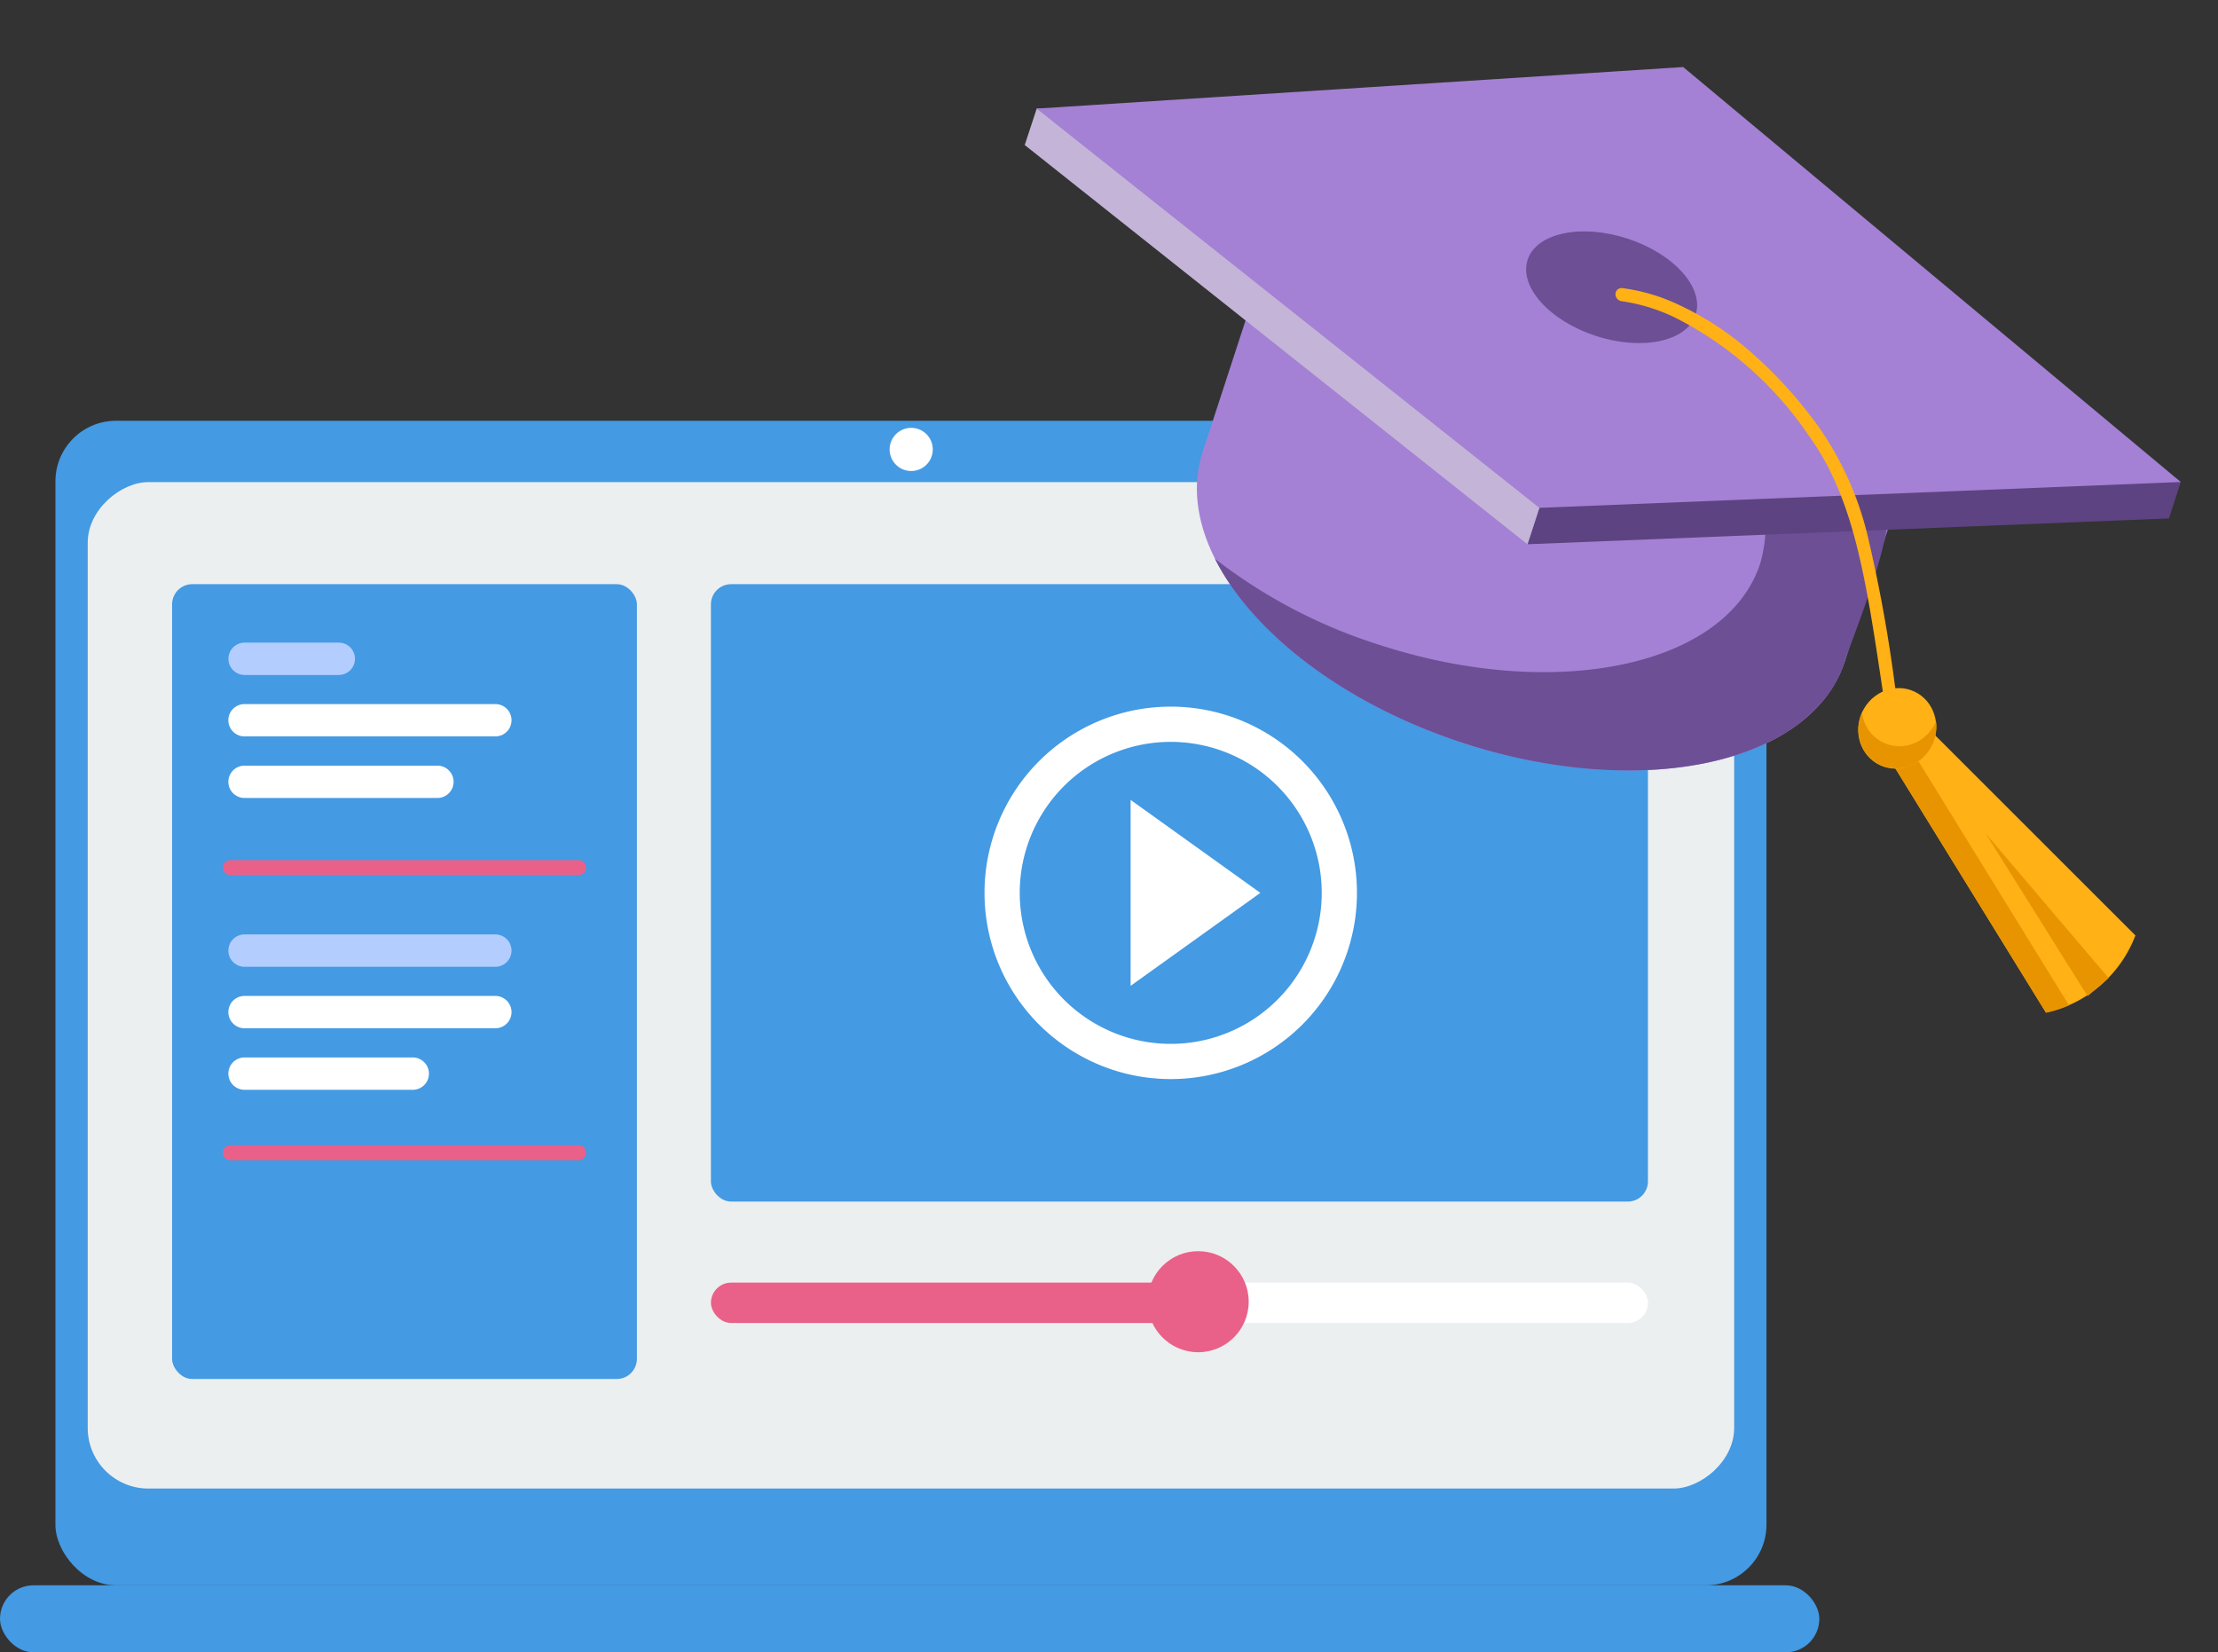 <svg xmlns="http://www.w3.org/2000/svg" width="109.743" height="81.754" viewBox="0 0 109.743 81.754">
  <rect x="0" y="0" width="109.743" height="81.754" fill="#333333" stroke="none"/>
  <g id="Group_545" data-name="Group 545" transform="translate(-2099 -6301.094)">
    <g id="Group_542" data-name="Group 542" transform="translate(2099 6321.82)">
      <rect id="Rectangle_273" data-name="Rectangle 273" width="84.66" height="57.62" rx="3" transform="translate(2.742 0.092)" fill="#449ae3"/>
      <rect id="Rectangle_274" data-name="Rectangle 274" width="49.796" height="81.464" rx="3" transform="translate(85.804 3.127) rotate(90)" fill="#eceff0"/>
      <rect id="Rectangle_275" data-name="Rectangle 275" width="90.017" height="3.316" rx="1.658" transform="translate(0 57.711)" fill="#449ae3"/>
      <circle id="Ellipse_81" data-name="Ellipse 81" cx="1.068" cy="1.068" r="1.068" transform="translate(43.574 1.511) rotate(-45)" fill="#fff"/>
    </g>
    <g id="Group_544" data-name="Group 544" transform="translate(2107.514 6329.997)">
      <rect id="Rectangle_276" data-name="Rectangle 276" width="46.363" height="2" rx="1" transform="translate(26.661 34.556)" fill="#fff"/>
      <rect id="Rectangle_277" data-name="Rectangle 277" width="25.309" height="2" rx="1" transform="translate(26.661 34.556)" fill="#e96189"/>
      <rect id="Rectangle_292" data-name="Rectangle 292" width="22.999" height="39.326" rx="1" transform="translate(0 0)" fill="#449ae3"/>
      <rect id="Rectangle_291" data-name="Rectangle 291" width="46.363" height="30.548" rx="1" transform="translate(26.661 0)" fill="#449ae3"/>
      <path id="Path_573" data-name="Path 573" d="M799.1,168.826a.8.8,0,0,1-.8.8h-4.662a.8.8,0,0,1-.8-.8h0a.8.8,0,0,1,.8-.8H798.3a.8.8,0,0,1,.8.8Z" transform="translate(-790.05 -165.133)" fill="#b3cdff"/>
      <path id="Path_574" data-name="Path 574" d="M806.845,181.8a.8.8,0,0,1-.8.8h-12.41a.8.8,0,0,1-.8-.8h0a.8.8,0,0,1,.8-.8h12.41a.8.8,0,0,1,.8.8Z" transform="translate(-790.05 -175.067)" fill="#fff"/>
      <path id="Path_575" data-name="Path 575" d="M803.979,194.779a.8.8,0,0,1-.8.8h-9.544a.8.8,0,0,1-.8-.8h0a.8.8,0,0,1,.8-.8h9.544a.8.8,0,0,1,.8.8Z" transform="translate(-790.05 -185)" fill="#fff"/>
      <path id="Path_1289" data-name="Path 1289" d="M809.664,214.284a.372.372,0,0,1-.372.372H792.066a.372.372,0,0,1-.372-.372h0a.372.372,0,0,1,.372-.372h17.225a.372.372,0,0,1,.372.372Z" transform="translate(-789.18 -200.259)" fill="#e96189"/>
      <path id="Path_1292" data-name="Path 1292" d="M809.664,274.437a.372.372,0,0,1-.372.372H792.066a.373.373,0,0,1-.372-.372h0a.372.372,0,0,1,.372-.372h17.225a.372.372,0,0,1,.372.372Z" transform="translate(-789.18 -246.305)" fill="#e96189"/>
      <path id="Path_578" data-name="Path 578" d="M806.845,230.385a.8.8,0,0,1-.8.8h-12.41a.8.8,0,0,1-.8-.8h0a.8.8,0,0,1,.8-.8h12.41a.8.8,0,0,1,.8.8Z" transform="translate(-790.05 -212.255)" fill="#b3cdff"/>
      <path id="Path_579" data-name="Path 579" d="M806.845,243.362a.8.8,0,0,1-.8.8h-12.41a.8.8,0,0,1-.8-.8h0a.8.8,0,0,1,.8-.8h12.41a.8.8,0,0,1,.8.8Z" transform="translate(-790.05 -222.189)" fill="#fff"/>
      <path id="Path_580" data-name="Path 580" d="M802.759,256.339a.8.8,0,0,1-.8.8h-8.324a.8.8,0,0,1-.8-.8h0a.8.8,0,0,1,.8-.8h8.324a.8.8,0,0,1,.8.8Z" transform="translate(-790.05 -232.122)" fill="#fff"/>
      <path id="Path_581" data-name="Path 581" d="M641.945,181.534a9.214,9.214,0,1,0,9.215,9.215A9.215,9.215,0,0,0,641.945,181.534Zm0,16.686a7.471,7.471,0,1,1,7.472-7.471A7.471,7.471,0,0,1,641.945,198.22Z" transform="translate(-592.534 -175.475)" fill="#fff"/>
      <path id="Path_582" data-name="Path 582" d="M663.561,201.21v9.2l6.419-4.6Z" transform="translate(-616.134 -190.536)" fill="#fff"/>
      <circle id="Ellipse_98" data-name="Ellipse 98" cx="2.5" cy="2.5" r="2.5" transform="translate(48.27 33.002)" fill="#e96189"/>
    </g>
    <g id="Group_543" data-name="Group 543" transform="matrix(0.995, 0.105, -0.105, 0.995, 2150.464, 6301.052)">
      <rect id="Rectangle_278" data-name="Rectangle 278" width="33.401" height="12.138" transform="translate(12.873 9.571) rotate(12.053)" fill="#a481d4"/>
      <ellipse id="Ellipse_85" data-name="Ellipse 85" cx="9.668" cy="16.7" rx="9.668" ry="16.7" transform="matrix(0.209, -0.978, 0.978, 0.209, 8.319, 30.896)" fill="#a481d4"/>
      <path id="Path_889" data-name="Path 889" d="M1429.323,894.988a6.85,6.85,0,0,1,1.163,5.174c-1.115,5.222-9.331,7.893-18.351,5.967a26.106,26.106,0,0,1-8.489-3.372c2.215,3.437,7.094,6.474,13.15,7.768,9.02,1.926,17.236-.746,18.352-5.967.343-1.609,2.066-7.221,1.125-8.808C1435.258,894.038,1431.486,896.362,1429.323,894.988Z" transform="translate(-1392.145 -876.143)" fill="#6c4f95"/>
      <g id="Group_454" data-name="Group 454" transform="translate(0 1.856)">
        <path id="Path_890" data-name="Path 890" d="M1656.412,665.526,1629.4,649.556l-4.787,22.421,31.408-4.6Z" transform="translate(-1597.812 -649.555)" fill="#5d4381"/>
        <path id="Path_891" data-name="Path 891" d="M1269.067,649.542l-31.182,3.543-.4,1.855,26.794,17.025h0l4.787-22.421Z" transform="translate(-1237.485 -649.542)" fill="#c4b5d8"/>
      </g>
      <path id="Path_892" data-name="Path 892" d="M1301.413,640.56l-31.411,4.6-26.794-17.025,31.582-5.4Z" transform="translate(-1242.813 -622.734)" fill="#a481d4"/>
      <ellipse id="Ellipse_86" data-name="Ellipse 86" cx="2.53" cy="4.37" rx="2.53" ry="4.37" transform="translate(24.799 12.764) rotate(-77.947)" fill="#6c4f95"/>
      <g id="Group_464" data-name="Group 464" transform="translate(29.829 11.186)">
        <g id="Group_455" data-name="Group 455" transform="translate(0 0)">
          <path id="Path_893" data-name="Path 893" d="M1684.587,806.412l.6-.194c-.364-1.331-.683-2.562-.991-3.753a73.51,73.51,0,0,0-2.076-7.1,15.8,15.8,0,0,0-3.013-5.217,21.8,21.8,0,0,0-4.057-3.56,14.765,14.765,0,0,0-3.4-1.7,9.32,9.32,0,0,0-2.929-.549.3.3,0,0,0-.3.316h0a.354.354,0,0,0,.347.331,8.995,8.995,0,0,1,2.709.53,17.572,17.572,0,0,1,7.163,5.085c2.554,2.827,3.558,6.7,4.948,12.053C1683.9,803.844,1684.222,805.077,1684.587,806.412Z" transform="translate(-1668.426 -784.336)" fill="#ffb115"/>
        </g>
        <g id="Group_457" data-name="Group 457" transform="translate(15.334 19.437)">
          <g id="Group_456" data-name="Group 456">
            <path id="Path_894" data-name="Path 894" d="M1899.513,1079.145h0a6.14,6.14,0,0,0,3.99-4.235l.008-.027-12.043-9.737-1.519,1.619Z" transform="translate(-1889.95 -1065.145)" fill="#ffb115"/>
          </g>
        </g>
        <g id="Group_459" data-name="Group 459" transform="translate(15.334 19.437)">
          <g id="Group_458" data-name="Group 458">
            <path id="Path_895" data-name="Path 895" d="M1889.95,1066.764l1.519-1.619.813.657-.884.942,9.208,11.92a5.826,5.826,0,0,1-1.092.48h0Z" transform="translate(-1889.95 -1065.145)" fill="#e89400"/>
          </g>
        </g>
        <g id="Group_461" data-name="Group 461" transform="translate(13.639 17.701)">
          <g id="Group_460" data-name="Group 460" transform="translate(0 0)">
            <ellipse id="Ellipse_87" data-name="Ellipse 87" cx="2.009" cy="1.91" rx="2.009" ry="1.91" transform="translate(0 3.792) rotate(-70.714)" fill="#ffb115"/>
          </g>
        </g>
        <g id="Group_463" data-name="Group 463" transform="translate(14.194 19.642)">
          <g id="Group_462" data-name="Group 462">
            <path id="Path_896" data-name="Path 896" d="M1873.593,1068.1a1.933,1.933,0,0,0,.505.921,1.872,1.872,0,0,0,2.717-.081,2.079,2.079,0,0,0,.465-.791,2.1,2.1,0,0,1-.512,1.9,1.872,1.872,0,0,1-2.717.08A2.016,2.016,0,0,1,1873.593,1068.1Z" transform="translate(-1873.492 -1068.104)" fill="#e89400"/>
          </g>
        </g>
        <path id="Path_897" data-name="Path 897" d="M1977.677,1152.019l.938-1-6.8-6.473Z" transform="translate(-1950.818 -1119.612)" fill="#e89400"/>
      </g>
    </g>
  </g>
</svg>
